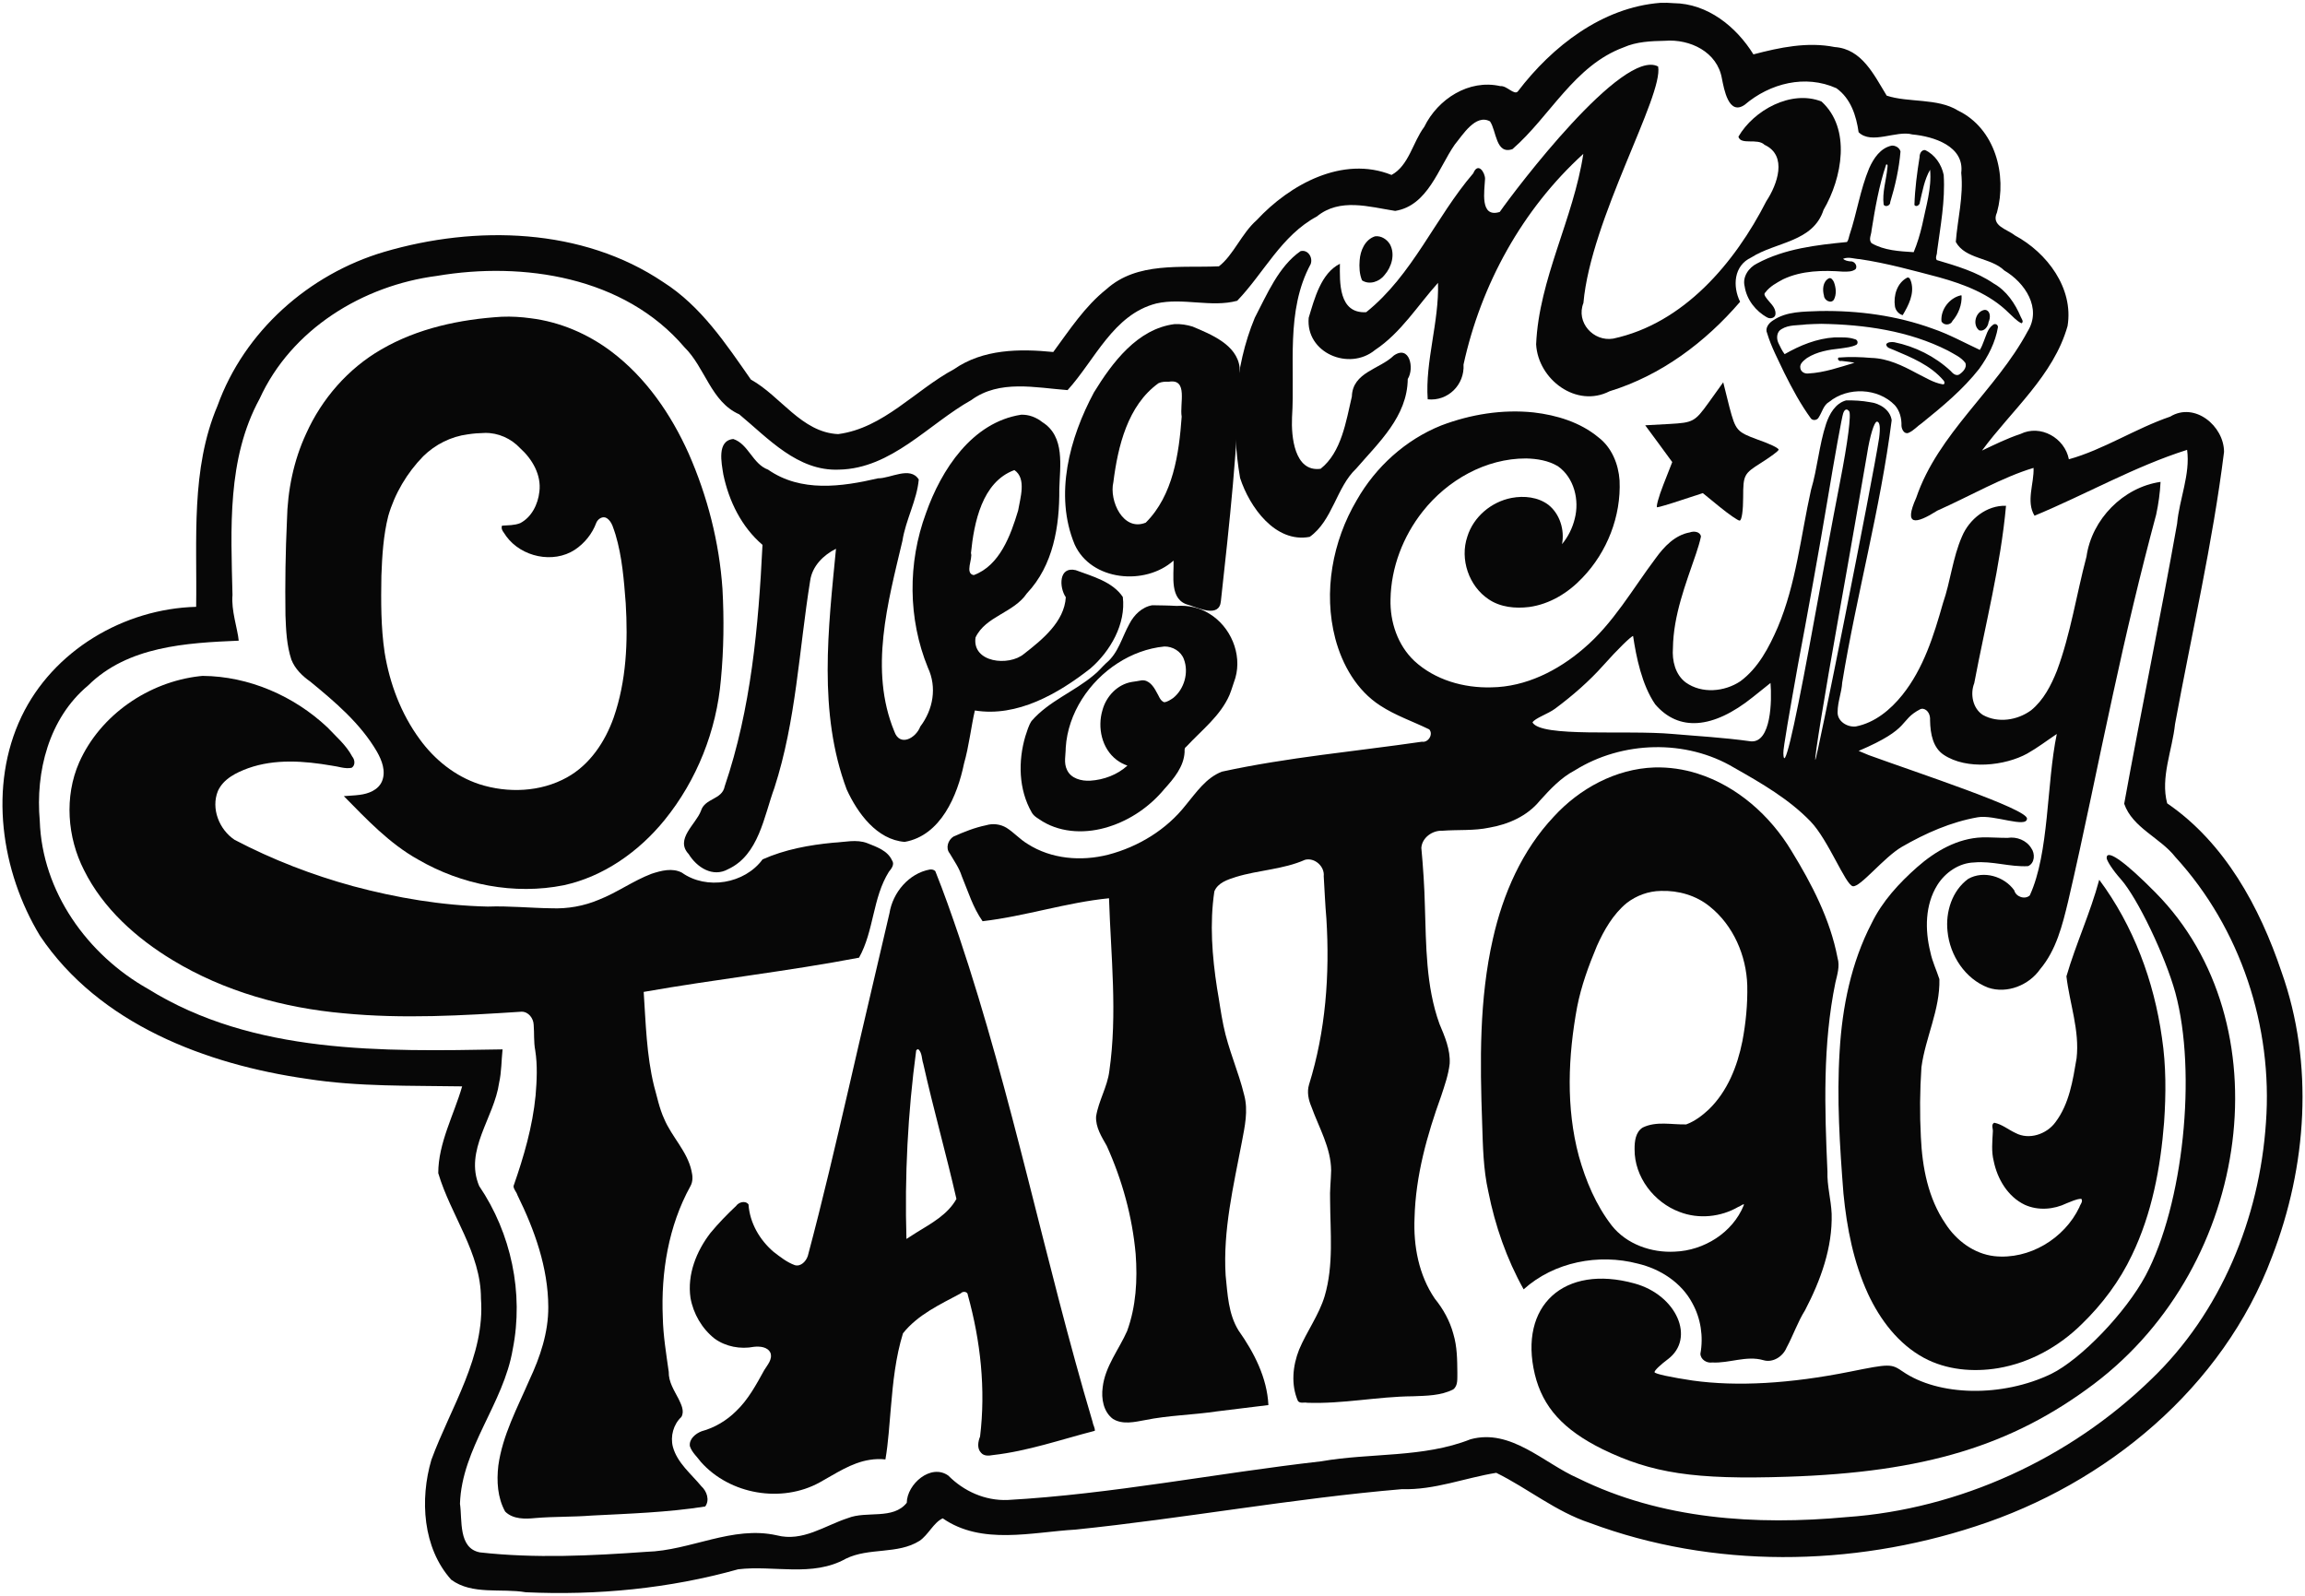 <?xml version="1.0" encoding="UTF-8" standalone="no"?>
<!-- Generator: Gravit.io -->

<svg
   xmlns:dc="http://purl.org/dc/elements/1.1/"
   xmlns:cc="http://creativecommons.org/ns#"
   xmlns:rdf="http://www.w3.org/1999/02/22-rdf-syntax-ns#"
   xmlns:svg="http://www.w3.org/2000/svg"
   xmlns="http://www.w3.org/2000/svg"
   xmlns:sodipodi="http://sodipodi.sourceforge.net/DTD/sodipodi-0.dtd"
   xmlns:inkscape="http://www.inkscape.org/namespaces/inkscape"
   style="isolation:isolate"
   viewBox="0 0 520 360"
   width="520pt"
   height="360pt"
   version="1.1"
   id="svg46"
   sodipodi:docname="oc-tattoo-logo.svg"
   inkscape:version="0.92.3 (2405546, 2018-03-11)">
  <defs
     id="defs50" />
  <sodipodi:namedview
     pagecolor="#ffffff"
     bordercolor="#666666"
     borderopacity="1"
     objecttolerance="10"
     gridtolerance="10"
     guidetolerance="10"
     inkscape:pageopacity="0"
     inkscape:pageshadow="2"
     inkscape:window-width="1366"
     inkscape:window-height="714"
     id="namedview48"
     showgrid="false"
     inkscape:zoom="0.50656466"
     inkscape:cx="113.57769"
     inkscape:cy="237.73865"
     inkscape:window-x="0"
     inkscape:window-y="24"
     inkscape:window-maximized="1"
     inkscape:current-layer="g44" />
  <g
     style="isolation:isolate"
     id="g44">
    <path
       d="m 416.469,90.327 c -2.424,0.657 -3.757,3.065 -4.506,5.282 -1.594,4.851 -1.946,10.014 -3.401,14.893 -2.314,10.389 -3.343,21.17 -7.521,31.049 -1.976,4.522 -4.357,9.127 -8.414,12.132 -3.592,2.404 -8.72,2.857 -12.332,0.272 -2.375,-1.783 -3.106,-4.936 -2.886,-7.766 0.106,-7.409 2.861,-14.382 5.222,-21.305 0.42,-1.268 0.829,-2.55 1.102,-3.853 -0.191,-1.135 -1.634,-1.259 -2.519,-0.925 -3.327,0.587 -5.797,3.195 -7.689,5.818 -5.223,6.935 -9.558,14.702 -16.267,20.379 -5.766,4.975 -13.036,8.649 -20.759,8.758 -6.246,0.186 -12.758,-1.651 -17.42,-5.955 -3.767,-3.547 -5.522,-8.814 -5.382,-13.908 0.121,-7.15 2.817,-14.193 7.245,-19.792 5.58,-7.091 14.23,-12.007 23.347,-11.984 2.482,0.06 5.025,0.469 7.179,1.76 3.67,2.594 4.891,7.655 3.781,11.872 -0.512,2.081 -1.488,4.05 -2.86,5.698 0.606,-3.196 -0.473,-6.791 -3.061,-8.856 -2.339,-1.776 -5.515,-2.102 -8.335,-1.566 -4.554,0.873 -8.589,4.258 -9.968,8.728 -1.728,5.081 0.337,11.167 4.807,14.137 2.645,1.802 6.027,2.124 9.135,1.74 4.637,-0.627 8.812,-3.199 11.988,-6.559 5.6,-5.8 8.792,-13.928 8.414,-22.002 -0.25,-3.684 -1.769,-7.44 -4.775,-9.718 -4.101,-3.4 -9.391,-5.006 -14.609,-5.616 -7.051,-0.738 -14.24,0.43 -20.842,2.938 -8.044,3.221 -14.794,9.341 -19.063,16.852 -5.478,9.268 -7.587,20.711 -4.847,31.211 1.575,5.954 4.862,11.72 10.126,15.12 3.45,2.261 7.389,3.585 11.077,5.388 0.976,1.102 -0.241,3.039 -1.646,2.776 -15.055,2.193 -30.258,3.511 -45.142,6.757 -3.577,1.384 -5.784,4.698 -8.138,7.532 -4.356,5.563 -10.693,9.411 -17.484,11.193 -6.085,1.55 -12.868,1.014 -18.223,-2.436 -1.726,-1.027 -3.065,-2.579 -4.759,-3.64 -1.37,-0.816 -3.057,-1.025 -4.585,-0.56 -2.556,0.52 -5.001,1.503 -7.371,2.56 -1.217,0.769 -1.816,2.587 -0.839,3.78 0.982,1.671 2.128,3.271 2.721,5.137 1.429,3.443 2.522,7.096 4.697,10.172 9.615,-1.12 18.888,-4.223 28.523,-5.179 0.415,12.989 1.938,26.068 0.067,39.013 -0.442,3.535 -2.427,6.693 -2.983,10.208 -0.133,2.449 1.252,4.59 2.402,6.63 3.487,7.706 5.771,15.973 6.526,24.397 0.432,5.84 0.094,11.848 -1.929,17.384 -1.86,4.211 -4.972,7.987 -5.511,12.689 -0.35,2.538 0.15,5.533 2.326,7.144 2.199,1.34 4.878,0.689 7.241,0.255 5.308,-1.083 10.771,-1.149 16.128,-1.954 3.897,-0.478 7.794,-0.955 11.691,-1.434 -0.302,-6.178 -3.229,-11.866 -6.739,-16.825 -2.307,-3.727 -2.476,-8.217 -2.912,-12.453 -0.615,-10.165 1.77,-20.146 3.661,-30.057 0.656,-3.477 1.478,-7.107 0.524,-10.613 -1.279,-5.306 -3.597,-10.315 -4.679,-15.67 -0.583,-2.782 -0.936,-5.601 -1.435,-8.398 -1.116,-7.212 -1.693,-14.609 -0.617,-21.856 0.792,-1.987 3.033,-2.672 4.89,-3.272 5.12,-1.569 10.633,-1.677 15.571,-3.866 2.165,-0.555 4.454,1.492 4.216,3.699 0.2,3.193 0.319,6.393 0.601,9.581 0.78,12.582 -0.153,25.386 -3.923,37.455 -0.495,1.665 -0.12,3.421 0.545,4.98 1.688,4.7 4.4,9.223 4.45,14.354 -0.046,2.263 -0.332,4.517 -0.236,6.784 0.042,7.193 0.834,14.572 -1.225,21.574 -1.294,4.299 -4.045,7.958 -5.767,12.078 -1.446,3.642 -1.865,7.886 -0.281,11.553 0.477,0.684 1.408,0.27 2.09,0.432 7.994,0.298 15.889,-1.399 23.871,-1.463 3.056,-0.119 6.279,-0.124 9.066,-1.534 1.165,-0.861 0.909,-2.493 0.955,-3.757 -0.028,-2.938 -0.043,-5.923 -0.9,-8.759 -0.783,-2.934 -2.285,-5.634 -4.191,-7.984 -3.62,-5.316 -4.851,-11.898 -4.566,-18.238 0.244,-9.445 2.809,-18.632 6.006,-27.466 0.786,-2.385 1.637,-4.788 1.919,-7.294 0.179,-3.161 -1.1,-6.132 -2.305,-8.977 -3.077,-8.526 -2.996,-17.728 -3.29,-26.684 -0.102,-4.352 -0.399,-8.702 -0.798,-13.034 0.17,-2.313 2.512,-3.964 4.739,-3.854 3.538,-0.269 7.14,0.04 10.626,-0.704 4.29,-0.737 8.55,-2.624 11.349,-6.057 2.334,-2.582 4.758,-5.205 7.883,-6.844 10.699,-6.695 25.142,-7.1 36.011,-0.589 6.111,3.456 12.322,7.049 17.189,12.086 4.046,4.188 7.884,14.341 9.552,14.625 1.668,0.285 6.983,-6.528 11.086,-8.899 5.301,-3.062 11.085,-5.615 17.117,-6.662 3.641,-0.632 11.042,2.528 11.083,0.305 0.04,-2.223 -24.946,-10.401 -35.715,-14.326 -0.754,-0.316 -1.507,-0.632 -2.261,-0.948 12.128,-5.176 8.904,-6.806 13.951,-9.434 0.188,-0.067 0.389,-0.09 0.587,-0.061 1.14,0.218 1.65,1.477 1.569,2.53 0.05,3.294 0.728,6.261 3.05,7.825 5.219,3.515 13.919,2.482 18.876,-0.258 2.323,-1.306 4.448,-2.937 6.665,-4.416 -2.344,11.272 -1.678,26.816 -6.094,36.416 -1.121,1.021 -3.148,0.301 -3.501,-1.139 -2.241,-3.162 -6.93,-4.555 -10.387,-2.595 -3.646,2.657 -5.154,7.485 -4.666,11.853 0.529,5.433 3.978,10.727 9.179,12.695 4.265,1.43 9.188,-0.553 11.71,-4.169 3.627,-4.294 5.014,-9.886 6.299,-15.227 3.63,-15.52 6.701,-31.162 10.118,-46.729 2.94,-13.606 6.145,-27.161 9.761,-40.598 0.523,-2.43 0.867,-4.898 0.989,-7.381 -8.428,1.213 -15.517,8.438 -16.705,16.847 -2.271,8.563 -3.574,17.417 -6.662,25.731 -1.319,3.315 -3.024,6.656 -5.836,8.949 -3.086,2.261 -7.486,2.952 -10.896,1.044 -2.295,-1.492 -2.885,-4.739 -1.932,-7.154 2.518,-13.316 5.942,-26.497 7.168,-40.025 -4.361,-0.147 -8.288,3.015 -9.927,6.918 -2.117,4.808 -2.58,10.122 -4.3,15.056 -2.06,7.265 -4.372,14.725 -9.164,20.708 -2.672,3.329 -6.202,6.26 -10.485,7.102 -1.95,0.222 -4.231,-1.177 -4.112,-3.303 0.008,-2.249 0.904,-4.377 1.034,-6.613 3.243,-19.814 8.632,-39.24 11.159,-59.175 -0.334,-2.355 -2.709,-3.817 -4.905,-4.068 -1.772,-0.333 -3.582,-0.426 -5.382,-0.398 z m 0.099,2.056 c 0.177,0.006 0.365,0.118 0.553,0.343 0.6,0.5 -0.3,7.2 -2,15.9 -1.6,8.2 -4.699,24.9 -6.899,37 -3.8,20.5 -5.801,28.6 -5.901,24.3 -0.1,-0.9 1.501,-9.901 3.301,-20.001 1.9,-10 4.899,-26.599 6.599,-36.799 1.7,-10.2 3.3,-19.1 3.6,-19.9 0.188,-0.563 0.453,-0.852 0.747,-0.843 z m 6.853,2.743 c 0.7,0 0.8,1.4 0.5,3.7 -1.5,9.8 -14.2,73.4 -14.4,72.6 -0.2,-0.5 2.101,-14.6 5.101,-31.4 3,-16.7 5.899,-33.701 6.599,-37.701 0.6,-3.9 1.6,-7.199 2.2,-7.199 z m -55,48.351 c 0.701,4.71 1.969,11.009 4.979,15.406 5.295,6.177 13.022,5.612 22.021,-1.607 l 4,-3.199 c 0.328,3.951 0.17,13.519 -4.421,13.167 -6.482,-0.901 -11.821,-1.15 -17.736,-1.673 -10.509,-0.927 -29.558,0.843 -31.543,-2.594 0.562,-0.973 3.503,-1.914 5.099,-3.101 3.922,-2.915 7.702,-6.2 10.902,-9.8 3.2,-3.6 6.299,-6.599 6.699,-6.599 z"
       id="path2"
       inkscape:connector-curvature="0"
       style="opacity:1;fill:#070707;fill-opacity:1;fill-rule:evenodd"
       inkscape:export-xdpi="95.32695"
       inkscape:export-ydpi="95.32695" />
    <path
       d="m 209.768,196.156 c -4.733,0.866 -8.365,5.186 -9.107,9.862 -3.039,13.122 -6.164,26.224 -9.166,39.354 -2.949,12.685 -5.89,25.379 -9.254,37.96 -0.386,1.189 -1.558,2.462 -2.922,2.081 -1.784,-0.64 -3.289,-1.848 -4.779,-2.985 -3.146,-2.68 -5.403,-6.547 -5.676,-10.717 -0.712,-0.949 -2.195,-0.524 -2.798,0.332 -2.04,1.928 -4.006,3.939 -5.791,6.103 -3.183,4.125 -5.268,9.385 -4.502,14.647 0.635,3.573 2.586,6.937 5.431,9.184 2.532,1.838 5.836,2.443 8.887,1.855 1.32,-0.133 3.066,-0.015 3.716,1.346 0.525,1.466 -0.685,2.747 -1.389,3.905 -1.816,3.278 -3.612,6.655 -6.355,9.263 -2.154,2.137 -4.842,3.738 -7.774,4.534 -1.355,0.516 -2.881,1.747 -2.655,3.37 0.463,1.405 1.641,2.403 2.497,3.565 6.52,7.341 18.187,9.333 26.768,4.619 3.631,-1.988 7.16,-4.468 11.34,-5.107 1.159,-0.184 2.343,-0.223 3.51,-0.087 0.67,-3.898 0.877,-7.895 1.244,-11.844 0.473,-5.593 1.055,-11.233 2.719,-16.611 3.364,-4.223 8.382,-6.515 13.031,-9.008 0.451,-0.549 1.59,-0.444 1.602,0.388 2.868,10.335 4.059,21.234 2.756,31.911 -0.46,1.138 -0.719,2.67 0.207,3.638 0.672,0.813 1.783,0.705 2.704,0.537 7.852,-0.882 15.356,-3.511 22.981,-5.472 0.057,-0.696 -0.426,-1.335 -0.511,-2.032 -10.8,-36.272 -18.055,-73.534 -30.108,-109.443 -1.686,-4.963 -3.419,-9.913 -5.369,-14.779 -0.306,-0.342 -0.803,-0.415 -1.237,-0.369 z m -2.558,40.578 c 0.849,0.841 0.707,2.175 1.076,3.239 2.289,10.216 5.148,20.293 7.482,30.498 -1.963,3.53 -5.642,5.504 -8.959,7.547 -0.781,0.476 -1.551,0.981 -2.32,1.482 -0.424,-14.2 0.31,-28.447 2.199,-42.519 0.112,-0.155 0.33,-0.358 0.522,-0.247 z"
       id="path4"
       inkscape:connector-curvature="0"
       style="opacity:1;fill:#070707;fill-opacity:1;fill-rule:evenodd"
       inkscape:export-xdpi="95.32695"
       inkscape:export-ydpi="95.32695" />
    <path
       d="m 230.346,93.561 c -11.062,1.716 -18,12.411 -21.457,22.223 -4.132,11.199 -4.063,23.826 0.448,34.849 2.079,4.451 1.179,9.439 -1.731,13.285 -0.96,2.578 -4.631,4.673 -5.864,1.051 -5.697,-13.827 -1.445,-29.074 1.846,-42.98 0.726,-4.698 3.278,-9.171 3.681,-13.819 -1.928,-3.084 -6.407,-0.217 -9.178,-0.265 -8.244,1.922 -17.41,3.196 -24.81,-1.953 -3.52,-1.29 -4.415,-5.78 -7.85,-6.915 -3.765,0.35 -2.652,5.445 -2.247,8.014 1.261,6.015 4.101,11.82 8.833,15.866 -0.896,18.348 -2.593,37.025 -8.524,54.465 -0.589,3.093 -4.459,2.615 -5.367,5.555 -1.137,3.022 -5.912,6.382 -2.763,9.738 1.842,2.996 5.434,5.34 8.895,3.408 6.943,-3.21 8.086,-11.935 10.45,-18.361 4.904,-15.148 5.552,-31.14 8.066,-46.736 0.463,-3.269 2.98,-5.773 5.825,-7.188 -1.729,17.927 -4.087,36.948 2.417,54.304 2.428,5.317 6.797,11.338 13.081,11.824 8.157,-1.436 11.901,-10.459 13.385,-17.681 1.112,-3.856 1.61,-8.365 2.444,-11.965 9.55,1.555 18.796,-3.782 26.049,-9.461 4.52,-3.897 8.066,-10.071 7.329,-16.146 -2.293,-3.449 -6.912,-4.672 -10.626,-6.049 -3.872,-0.914 -3.756,3.902 -2.235,6.105 -0.326,5.529 -5.302,9.566 -9.393,12.754 -3.457,2.932 -11.797,1.998 -10.971,-3.672 2.273,-4.82 8.619,-5.54 11.584,-9.952 5.972,-6.308 7.378,-15.158 7.314,-23.509 0.124,-5.164 1.378,-11.847 -3.824,-15.116 -1.355,-1.084 -3.058,-1.747 -4.807,-1.673 z m -1.505,12.486 c 2.794,1.892 1.307,6.339 0.84,9.151 -1.675,5.575 -4.151,12.396 -10.007,14.542 -2.094,-0.357 -0.167,-3.757 -0.629,-4.959 0.689,-6.84 2.48,-16.066 9.796,-18.734 z"
       id="path6"
       inkscape:connector-curvature="0"
       style="opacity:1;fill:#070707;fill-opacity:1;fill-rule:evenodd"
       inkscape:export-xdpi="95.32695"
       inkscape:export-ydpi="95.32695" />
    <path
       d="m 264.982,73.115 c -8.393,1.066 -14.058,8.676 -18.192,15.408 -5.49,10.235 -9.004,23.099 -4.362,34.287 3.725,8.284 15.954,9.368 22.323,3.65 0.123,3.376 -1.039,8.965 3.464,10.028 2.166,0.678 6.864,2.955 7.213,-0.87 1.924,-17.516 3.899,-35.109 4.226,-52.731 -0.604,-5.131 -6.447,-7.453 -10.61,-9.213 -1.312,-0.401 -2.688,-0.619 -4.062,-0.559 z m -1.286,12.999 c 4.406,-0.73 2.387,4.994 2.888,7.886 -0.593,8.333 -1.942,17.777 -8.103,23.901 -5.11,2.094 -8.299,-4.966 -7.307,-9.141 1.017,-8.065 3.226,-17.321 10.181,-22.314 0.728,-0.341 1.552,-0.364 2.341,-0.332 z"
       id="path8"
       inkscape:connector-curvature="0"
       style="opacity:1;fill:#070707;fill-opacity:1;fill-rule:evenodd"
       inkscape:export-xdpi="95.32695"
       inkscape:export-ydpi="95.32695" />
    <path
       d="m 410.551,70.166 c -3.604,0.161 -7.515,0.008 -10.615,2.157 -0.919,0.574 -1.799,1.731 -1.275,2.849 0.931,3.116 2.488,5.985 3.863,8.925 1.787,3.577 3.684,7.125 6.049,10.354 0.548,0.541 1.485,0.306 1.775,-0.383 0.747,-1.152 1.031,-2.693 2.318,-3.416 4.186,-3.416 10.979,-3.154 14.775,0.734 1.149,1.266 1.571,3.01 1.526,4.684 0.046,0.785 0.623,1.953 1.584,1.58 1.182,-0.499 2.011,-1.54 3.067,-2.239 4.61,-3.72 9.216,-7.54 12.886,-12.216 2.022,-2.808 3.66,-5.986 4.229,-9.416 -0.015,-0.608 -0.729,-0.891 -1.152,-0.47 -1.201,0.85 -1.514,2.417 -2.055,3.701 -0.241,0.665 -0.511,1.323 -0.881,1.928 -3.526,-1.641 -6.943,-3.536 -10.634,-4.797 -8.13,-2.958 -16.823,-4.117 -25.46,-3.975 z m 0.293,2.889 c 9.784,0.153 19.788,1.569 28.596,6.037 1.391,0.808 3.006,1.484 3.964,2.822 0.353,1.086 -0.628,2.061 -1.46,2.598 -0.768,0.342 -1.435,-0.308 -1.897,-0.839 -3.517,-3.272 -8.017,-5.522 -12.732,-6.478 -0.595,-0.064 -1.418,-0.068 -1.785,0.446 -0.01,0.874 1.083,1.005 1.691,1.307 4.027,1.699 8.284,3.448 11.197,6.845 0.28,0.249 0.428,0.975 -0.14,0.912 -2.136,-0.353 -3.985,-1.584 -5.904,-2.515 -3.169,-1.711 -6.521,-3.347 -10.197,-3.446 -2.462,-0.212 -4.97,-0.285 -7.419,-0.082 -0.368,0.391 0.206,0.937 0.637,0.752 0.99,0.151 1.996,0.19 2.973,0.422 -3.403,1.014 -6.812,2.226 -10.386,2.415 -0.8,0.113 -1.679,-0.318 -1.827,-1.165 -0.234,-1.055 0.767,-1.744 1.485,-2.316 2.263,-1.452 4.981,-1.892 7.61,-2.166 1.201,-0.192 2.489,-0.283 3.575,-0.844 0.471,-0.426 0.197,-1.162 -0.401,-1.246 -1.446,-0.51 -3.02,-0.382 -4.529,-0.401 -4.02,0.234 -7.828,1.802 -11.287,3.782 -0.599,-0.758 -0.98,-1.666 -1.411,-2.523 -0.487,-1.045 -0.404,-2.537 0.724,-3.134 1.66,-1.029 3.704,-0.798 5.563,-1.057 1.118,-0.078 2.24,-0.09 3.36,-0.126 z"
       id="path10"
       inkscape:connector-curvature="0"
       style="opacity:1;fill:#070707;fill-opacity:1;fill-rule:evenodd"
       inkscape:export-xdpi="95.32695"
       inkscape:export-ydpi="95.32695" />
    <path
       d="m 113.217,71.453 c -9.426,0.578 -18.955,2.586 -27.194,7.375 -7.484,4.31 -13.417,11.119 -16.948,18.979 -2.842,6.106 -4.202,12.833 -4.338,19.561 -0.331,7.144 -0.443,14.301 -0.337,21.452 0.124,3.359 0.272,6.78 1.333,9.991 0.817,2.091 2.465,3.687 4.266,4.953 5.624,4.621 11.338,9.449 15.045,15.82 1.118,1.968 2.057,4.408 1.145,6.638 -0.831,2.009 -3.082,2.855 -5.09,3.093 -1.17,0.161 -2.354,0.173 -3.528,0.289 5.156,5.229 10.269,10.693 16.751,14.303 9.827,5.708 21.708,8.039 32.907,5.788 9.006,-1.976 16.92,-7.596 22.686,-14.689 7.291,-8.971 11.738,-20.19 12.718,-31.699 0.648,-6.79 0.729,-13.633 0.355,-20.442 -0.721,-10.539 -3.389,-20.914 -7.634,-30.569 -3.966,-8.838 -9.647,-17.132 -17.453,-23.007 -5.299,-3.988 -11.581,-6.677 -18.162,-7.492 -2.159,-0.3 -4.343,-0.431 -6.522,-0.344 z m -3.816,26.215 c 2.999,-0.066 5.93,1.27 7.959,3.457 2.719,2.441 4.81,6.033 4.322,9.799 -0.309,2.817 -1.729,5.736 -4.321,7.091 -1.302,0.518 -2.73,0.471 -4.106,0.567 -0.372,0.915 0.559,1.676 0.964,2.41 3.419,4.661 10.571,6.223 15.463,3.032 2.189,-1.457 3.917,-3.597 4.831,-6.063 0.355,-0.904 1.474,-1.65 2.396,-1.057 1.21,0.816 1.486,2.397 1.949,3.684 1.5,5.02 1.899,10.283 2.302,15.483 0.528,8.651 0.155,17.537 -2.71,25.788 -1.929,5.46 -5.371,10.661 -10.535,13.514 -5.975,3.326 -13.354,3.602 -19.795,1.533 -5.44,-1.794 -10.09,-5.532 -13.43,-10.141 -4.213,-5.727 -6.786,-12.568 -7.918,-19.56 -0.855,-5.72 -0.825,-11.525 -0.731,-17.293 0.169,-4.525 0.438,-9.094 1.547,-13.498 1.46,-5.062 4.226,-9.733 7.903,-13.495 2.713,-2.661 6.274,-4.45 10.054,-4.935 1.276,-0.2 2.565,-0.291 3.856,-0.316 z"
       id="path12"
       inkscape:connector-curvature="0"
       style="opacity:1;fill:#070707;fill-opacity:1;fill-rule:evenodd"
       inkscape:export-xdpi="95.32695"
       inkscape:export-ydpi="95.32695" />
    <path
       d="m 486.351,201.443 c 28.8,29.2 21.9,83.7 -14,110.8 -18.5,13.9 -38.2,19.9 -69.1,20.9 -21,0.7 -30.6,-0.8 -41.7,-6.2 -8.9,-4.4 -13.5,-9.5 -15.3,-16.9 -3.7,-15.5 6.6,-24.9 22.5,-20.5 9.5,2.6 13.8,12.4 7.5,17.1 -1.6,1.2 -3,2.5 -3,2.9 0,0.4 3.9,1.2 8.6,1.9 10,1.4 22,0.7 35.5,-2 8.9,-1.8 9.3,-1.8 11.8,-0.1 8.2,5.7 22.6,5.9 33.6,0.6 6.7,-3.3 16.8,-13.8 21.3,-22.2 8.5,-16 11.6,-45.7 6.7,-63.8 -2.3,-8.3 -8.5,-21.3 -12.3,-25.6 -1.8,-2 -3.2,-4.2 -3.2,-4.8 0,-2.1 4.2,0.9 11.1,7.9 z"
       id="path14"
       inkscape:connector-curvature="0"
       style="opacity:1;fill:#070707;fill-opacity:1"
       inkscape:export-xdpi="95.32695"
       inkscape:export-ydpi="95.32695" />
    <path
       d="m 447.169,188.911 c -5.544,0.188 -10.588,3.116 -14.657,6.701 -4.084,3.605 -7.868,7.706 -10.272,12.648 -4.623,8.9 -6.643,18.919 -7.224,28.872 -0.678,10.714 0.028,21.453 0.861,32.137 0.758,7.741 2.274,15.516 5.54,22.617 2.72,5.852 6.853,11.321 12.612,14.438 5.076,2.739 11.126,3.26 16.755,2.323 7.14,-1.205 13.734,-4.872 18.857,-9.936 4.629,-4.49 8.558,-9.729 11.321,-15.573 4.501,-9.34 6.443,-19.689 7.249,-29.965 0.437,-6.338 0.467,-12.735 -0.48,-19.031 -1.79,-12.783 -6.415,-25.281 -14.152,-35.673 -1.985,7.421 -5.255,14.42 -7.401,21.786 0.726,6.164 3.005,12.205 2.291,18.481 -0.841,4.98 -1.635,10.254 -4.75,14.401 -1.973,2.732 -5.971,4.103 -9.038,2.453 -1.603,-0.738 -3.043,-1.974 -4.792,-2.305 -0.798,0.412 -0.206,1.391 -0.315,2.059 -0.108,2.195 -0.354,4.426 0.198,6.586 0.825,4.053 3.193,8.059 7.036,9.875 2.98,1.343 6.51,1.066 9.411,-0.35 1.089,-0.398 2.129,-0.971 3.312,-1.014 0.467,0.627 -0.276,1.286 -0.432,1.897 -3.38,7.086 -11.316,11.89 -19.194,11.042 -4.579,-0.525 -8.581,-3.524 -11.031,-7.343 -3.902,-5.711 -5.222,-12.7 -5.532,-19.499 -0.279,-5.251 -0.226,-10.524 0.125,-15.769 0.894,-6.699 4.225,-13.001 4.053,-19.878 -0.654,-2.042 -1.613,-3.988 -2.036,-6.105 -1.242,-4.983 -1.221,-10.646 1.57,-15.125 1.774,-2.834 4.901,-5.004 8.312,-5.095 4.085,-0.385 8.084,1.065 12.164,0.828 1.535,-0.665 1.613,-2.823 0.721,-4.041 -1.077,-1.798 -3.313,-2.659 -5.343,-2.332 -1.914,0.005 -3.825,-0.151 -5.739,-0.11 z"
       id="path16"
       inkscape:connector-curvature="0"
       style="opacity:1;fill:#070707;fill-opacity:1"
       inkscape:export-xdpi="95.32695"
       inkscape:export-ydpi="95.32695" />
    <path
       d="m 373.206,173.133 c -8.688,0.299 -16.869,4.75 -22.664,11.086 -7.164,7.589 -11.479,17.458 -13.744,27.555 -3.104,13.621 -2.924,27.704 -2.429,41.584 0.168,5.183 0.247,10.411 1.397,15.491 1.53,7.682 4.137,15.171 7.963,22.018 6.865,-6.187 16.914,-8.118 25.75,-5.803 5.052,1.186 9.841,4.263 12.308,8.923 1.909,3.434 2.524,7.541 1.821,11.398 0.023,1.323 1.441,2.184 2.667,1.983 3.86,0.212 7.702,-1.621 11.529,-0.524 2.155,0.657 4.436,-0.837 5.244,-2.827 1.5,-2.77 2.511,-5.802 4.185,-8.467 3.492,-6.701 6.2,-14.097 5.982,-21.755 -0.143,-3.184 -1.053,-6.299 -0.948,-9.501 -0.636,-14.216 -1.089,-28.638 1.8,-42.649 0.424,-1.806 1.032,-3.691 0.482,-5.543 -1.658,-8.705 -5.809,-16.669 -10.402,-24.159 -4.806,-7.964 -12.228,-14.588 -21.184,-17.428 -3.146,-0.995 -6.456,-1.477 -9.757,-1.382 z m 1.48,27.855 c 3.947,-0.14 7.979,1.016 11.049,3.534 5.296,4.24 8.247,11.058 8.443,17.798 0.091,4.207 -0.319,8.431 -1.099,12.557 -1.132,5.658 -3.364,11.322 -7.582,15.406 -1.485,1.393 -3.173,2.67 -5.089,3.375 -3.258,0.088 -6.73,-0.791 -9.799,0.699 -1.653,1.003 -1.864,3.149 -1.852,4.899 -0.058,6.252 4.385,12.016 10.154,14.153 4.289,1.663 9.288,1.163 13.247,-1.146 0.368,-0.071 1.536,-1.027 1.214,-0.333 -2.503,6.171 -8.979,10.182 -15.528,10.431 -5.293,0.298 -10.9,-1.664 -14.24,-5.889 -3.56,-4.612 -5.865,-10.079 -7.424,-15.66 -2.939,-10.954 -2.43,-22.59 -0.384,-33.654 0.924,-4.733 2.592,-9.289 4.452,-13.733 1.612,-3.598 3.648,-7.165 6.719,-9.698 2.195,-1.705 4.934,-2.707 7.719,-2.739 z"
       id="path18"
       inkscape:connector-curvature="0"
       style="opacity:1;fill:#070707;fill-opacity:1;fill-rule:evenodd"
       inkscape:export-xdpi="95.32695"
       inkscape:export-ydpi="95.32695" />
    <path
       d="m 45.069,152.537 c -11.557,1.299 -22.458,8.753 -27.217,19.481 -3.369,7.698 -2.681,16.883 1.103,24.281 4.315,8.681 11.818,15.365 20.01,20.317 11.641,7.052 25.056,10.773 38.546,11.976 13.357,1.298 26.796,0.51 40.154,-0.36 1.552,-0.013 2.676,1.482 2.729,2.942 0.158,1.932 -0.014,3.89 0.357,5.807 0.528,3.348 0.356,6.765 0.08,10.13 -0.675,7.015 -2.658,13.82 -4.979,20.446 0,0.762 0.667,1.32 0.869,2.033 3.873,7.861 6.944,16.387 6.969,25.251 0.036,5.75 -1.832,11.31 -4.253,16.458 -2.714,6.284 -6.076,12.478 -7.016,19.336 -0.402,3.5 -0.2,7.22 1.537,10.361 1.793,1.782 4.538,1.698 6.873,1.461 4.195,-0.351 8.413,-0.22 12.61,-0.554 8.564,-0.44 17.163,-0.709 25.647,-2.047 1.073,-1.446 0.358,-3.458 -0.869,-4.571 -2.311,-2.805 -5.413,-5.232 -6.418,-8.876 -0.617,-2.383 0.112,-5.068 1.913,-6.756 0.767,-1.321 -0.056,-2.858 -0.635,-4.084 -0.998,-1.909 -2.274,-3.846 -2.213,-6.088 -0.57,-4.084 -1.254,-8.164 -1.342,-12.296 -0.429,-10.151 1.271,-20.591 6.215,-29.56 0.611,-1.068 0.551,-2.286 0.268,-3.454 -0.943,-4.425 -4.428,-7.65 -6.155,-11.729 -1.108,-2.39 -1.604,-4.99 -2.317,-7.508 -1.683,-6.926 -1.851,-14.087 -2.32,-21.166 16.151,-2.852 32.477,-4.641 48.582,-7.723 3.385,-6.049 3.039,-13.477 6.741,-19.393 0.569,-0.676 1.338,-1.68 0.699,-2.559 -0.999,-2.218 -3.491,-3.041 -5.58,-3.88 -2.437,-0.938 -5.103,-0.223 -7.637,-0.109 -5.468,0.518 -10.94,1.521 -15.984,3.765 -4.047,5.506 -12.628,6.972 -18.213,2.988 -2.151,-1.123 -4.676,-0.447 -6.844,0.264 -4.117,1.568 -7.744,4.222 -11.854,5.84 -3.385,1.439 -7.083,2.095 -10.76,1.941 -4.776,-0.064 -9.542,-0.563 -14.321,-0.386 -10.277,-0.226 -20.49,-1.944 -30.403,-4.603 -9.242,-2.53 -18.231,-6.004 -26.717,-10.456 -3.46,-2.292 -5.365,-7.048 -3.771,-11 1.233,-2.757 4.141,-4.167 6.825,-5.152 6.059,-2.164 12.663,-1.652 18.891,-0.581 1.48,0.173 2.965,0.786 4.454,0.487 0.883,-0.549 0.746,-1.819 0.147,-2.527 -1.363,-2.587 -3.623,-4.486 -5.597,-6.588 -7.559,-7.114 -17.735,-11.539 -28.158,-11.623 -0.215,0.021 -0.431,0.043 -0.646,0.064 z"
       id="path20"
       inkscape:connector-curvature="0"
       style="opacity:1;fill:#070707;fill-opacity:1"
       inkscape:export-xdpi="95.32695"
       inkscape:export-ydpi="95.32695" />
    <path
       d="m 259.95,136.539 c -2.332,0.396 -4.131,2.19 -5.177,4.226 -1.65,2.977 -2.485,6.584 -5.225,8.823 -0.945,0.88 -1.757,1.917 -2.797,2.72 -4.452,3.759 -10.187,5.878 -14.042,10.353 -0.672,1.029 -0.996,2.268 -1.392,3.429 -1.658,5.617 -1.533,12.025 1.437,17.191 0.52,0.953 1.584,1.43 2.446,2.03 4.454,2.686 10.064,2.759 14.923,1.201 4.907,-1.538 9.289,-4.573 12.566,-8.525 2.126,-2.355 4.398,-5.038 4.554,-8.363 -0.014,-0.465 -0.049,-0.917 0.404,-1.196 3.423,-3.697 7.651,-6.897 9.716,-11.628 0.524,-1.274 0.878,-2.604 1.343,-3.9 1.527,-5.412 -1.097,-11.525 -5.847,-14.432 -2.191,-1.397 -4.838,-1.965 -7.416,-1.774 -1.828,-0.116 -3.662,-0.121 -5.493,-0.155 z m 2.705,9.307 c 1.883,-0.041 3.776,1.085 4.424,2.861 1.149,2.994 0.099,6.744 -2.418,8.76 -0.615,0.406 -1.288,0.88 -2.025,0.953 -0.957,-0.352 -1.215,-1.521 -1.735,-2.299 -0.651,-1.267 -1.699,-2.762 -3.311,-2.645 -0.75,0.11 -1.482,0.288 -2.24,0.365 -3.251,0.531 -5.809,3.252 -6.638,6.368 -1.174,3.912 -0.156,8.677 3.199,11.214 0.734,0.559 1.561,0.993 2.433,1.29 -2.244,2.057 -5.335,3.216 -8.388,3.406 -1.976,0.113 -4.351,-0.476 -5.24,-2.437 -0.787,-1.581 -0.284,-3.349 -0.29,-5.02 0.495,-7.762 5.263,-14.894 11.729,-19.06 3.151,-2.035 6.758,-3.389 10.5,-3.756 z"
       id="path22"
       inkscape:connector-curvature="0"
       style="opacity:1;fill:#070707;fill-opacity:1;fill-rule:evenodd"
       inkscape:export-xdpi="95.32695"
       inkscape:export-ydpi="95.32695" />
    <path
       d="m 396.451,99.143 c 2.6,0.9 4.8,1.9 4.8,2.3 0,0.3 -1.8,1.6 -4,3 -3.8,2.4 -4,2.7 -4,7.7 0,2.9 -0.3,5.3 -0.8,5.3 -0.4,0 -2.4,-1.4 -4.5,-3.1 l -3.8,-3.1 -4.9,1.6 c -2.7,0.9 -5.1,1.6 -5.4,1.6 -0.3,0 0.3,-2.3 1.4,-5.1 l 2,-5.1 -3,-4.1 -3.1,-4.2 5.5,-0.3 c 5.3,-0.3 5.7,-0.5 8.8,-4.8 l 3.3,-4.6 1.4,5.6 c 1.4,5.3 1.7,5.6 6.3,7.3 z"
       id="path24"
       inkscape:connector-curvature="0"
       style="opacity:1;fill:#070707;fill-opacity:1"
       inkscape:export-xdpi="95.32695"
       inkscape:export-ydpi="95.32695" />
    <path
       d="m 447.544,69.939 c -1.882,0.47 -2.608,3.32 -1.082,4.567 1.143,0.395 2.058,-0.833 2.156,-1.853 0.407,-0.86 0.518,-2.349 -0.589,-2.723 -0.159,-0.039 -0.328,-0.032 -0.485,0.01 z"
       id="path26"
       inkscape:connector-curvature="0"
       style="opacity:1;fill:#070707;fill-opacity:1"
       inkscape:export-xdpi="95.32695"
       inkscape:export-ydpi="95.32695" />
    <path
       d="m 442.337,66.633 c -2.556,0.576 -4.564,3.204 -4.352,5.827 0.43,1.008 2.069,0.968 2.473,-0.048 1.371,-1.568 2.172,-3.677 2.07,-5.736 -0.054,-0.042 -0.125,-0.057 -0.191,-0.043 z"
       id="path28"
       inkscape:connector-curvature="0"
       style="opacity:1;fill:#070707;fill-opacity:1"
       inkscape:export-xdpi="95.32695"
       inkscape:export-ydpi="95.32695" />
    <path
       d="m 430.296,62.613 c -2.326,1.186 -3.174,4.058 -2.806,6.495 0.145,0.916 0.847,1.743 1.749,1.992 1.315,-2.202 2.654,-4.786 1.935,-7.422 -0.151,-0.406 -0.288,-1.165 -0.878,-1.065 z"
       id="path30"
       inkscape:connector-curvature="0"
       style="opacity:1;fill:#070707;fill-opacity:1"
       inkscape:export-xdpi="95.32695"
       inkscape:export-ydpi="95.32695" />
    <path
       d="m 412.542,62.811 c -1.363,0.763 -1.428,2.589 -1.056,3.908 0.037,1.027 1.6,1.887 2.245,0.865 0.632,-1.205 0.463,-2.71 -0.003,-3.943 -0.186,-0.421 -0.652,-1.136 -1.186,-0.83 z"
       id="path32"
       inkscape:connector-curvature="0"
       style="opacity:1;fill:#070707;fill-opacity:1"
       inkscape:export-xdpi="95.32695"
       inkscape:export-ydpi="95.32695" />
    <path
       d="m 293.397,56.66 c -4.942,3.429 -7.563,9.749 -10.322,15.03 -4.695,11.309 -5.381,24.183 -3.313,36.144 2.125,6.539 7.948,14.735 15.703,13.279 5.174,-3.656 6.026,-11.227 10.491,-15.4 5.096,-5.918 11.525,-11.734 11.629,-20.213 1.54,-2.434 0.405,-7.749 -3.135,-5.301 -3.174,3.108 -9.308,3.748 -9.473,9.241 -1.306,5.581 -2.344,12.604 -7.055,16.316 -5.934,0.798 -6.638,-7.319 -6.447,-11.557 0.731,-11.583 -1.521,-24.021 4.215,-34.64 0.528,-1.491 -0.636,-3.322 -2.293,-2.899 z"
       id="path34"
       inkscape:connector-curvature="0"
       style="opacity:1;fill:#070707;fill-opacity:1"
       inkscape:export-xdpi="95.32695"
       inkscape:export-ydpi="95.32695" />
    <path
       d="m 310.204,53.311 c -2.253,0.722 -3.32,3.2 -3.471,5.396 -0.128,1.521 -0.053,3.132 0.537,4.541 1.67,1.096 3.95,0.294 5.08,-1.21 1.607,-1.83 2.434,-4.676 1.218,-6.922 -0.682,-1.139 -2.004,-1.982 -3.364,-1.805 z"
       id="path36"
       inkscape:connector-curvature="0"
       style="opacity:1;fill:#070707;fill-opacity:1"
       inkscape:export-xdpi="95.32695"
       inkscape:export-ydpi="95.32695" />
    <path
       d="m 426.762,32.852 c -2.546,0.53 -4.085,2.875 -5.082,5.094 -2.027,4.859 -2.771,10.112 -4.442,15.09 -0.163,0.518 -0.228,1.167 -0.577,1.562 -6.917,0.677 -14.047,1.495 -20.261,4.83 -1.875,0.912 -3.367,3.026 -2.814,5.172 0.442,2.982 2.499,5.617 5.12,7.032 0.693,0.374 1.828,0.11 1.837,-0.817 0.094,-1.571 -1.393,-2.56 -2.173,-3.749 -0.228,-0.327 -0.506,-0.77 -0.115,-1.093 1.011,-1.361 2.563,-2.192 4.027,-2.979 4.207,-1.986 8.989,-2.054 13.542,-1.713 0.943,0.005 2.03,0.044 2.798,-0.564 0.514,-0.797 -0.301,-1.864 -1.204,-1.754 -0.581,-0.061 -1.182,-0.178 -1.638,-0.572 1.21,-0.544 2.521,0.026 3.771,0.069 6.079,0.902 12.018,2.554 17.951,4.113 5.637,1.573 11.359,3.75 15.595,7.939 0.942,0.836 1.82,1.886 2.947,2.426 0.597,-0.361 0,-1.029 -0.174,-1.466 -1.266,-3.005 -3.204,-5.886 -6.103,-7.518 -3.845,-2.64 -8.411,-3.971 -12.835,-5.282 -0.423,-0.577 0.101,-1.251 0.05,-1.879 0.765,-5.743 1.88,-11.511 1.508,-17.328 -0.474,-2.344 -1.983,-4.604 -4.21,-5.615 -0.844,-0.063 -1.254,0.877 -1.228,1.595 -0.578,3.57 -1.056,7.185 -1.167,10.793 0.384,0.597 1.268,-0.029 1.224,-0.617 0.601,-2.489 1.017,-5.08 2.312,-7.328 0.39,4.249 -0.961,8.369 -1.787,12.484 -0.479,2.082 -1.098,4.135 -1.917,6.112 -3.23,-0.206 -6.639,-0.371 -9.507,-2.032 -0.743,-0.837 -0.026,-1.946 0.005,-2.896 0.808,-5.001 1.663,-10.025 3.29,-14.836 0.468,-0.189 0.3,0.56 0.276,0.81 -0.261,2.747 -1.19,5.449 -0.838,8.235 0.399,0.679 1.566,0.158 1.482,-0.574 1.137,-3.718 1.995,-7.556 2.319,-11.425 -0.22,-0.843 -1.138,-1.381 -1.981,-1.319 z"
       id="path38"
       inkscape:connector-curvature="0"
       style="opacity:1;fill:#070707;fill-opacity:1"
       inkscape:export-xdpi="95.32695"
       inkscape:export-ydpi="95.32695" />
    <path
       d="m 338.335,47.815 c -4.599,1.426 -3.416,-4.859 -3.311,-7.489 -0.013,-1.435 -1.585,-3.856 -2.654,-1.242 -8.598,10.023 -13.673,22.94 -24.162,31.344 -6.282,0.37 -5.965,-6.854 -5.928,-10.92 -4.291,2.14 -5.745,7.928 -7.043,12.178 -0.725,7.927 9.134,12.094 14.976,7.263 5.837,-3.87 9.589,-10.017 14.196,-15.138 0.271,8.792 -2.93,17.743 -2.324,26.271 4.565,0.484 8.356,-3.282 8.082,-7.844 3.964,-18.112 13.264,-35.004 27.023,-47.523 -2.217,14.637 -10.015,28.225 -10.646,42.971 0.452,7.953 9.113,14.418 16.56,10.584 11.656,-3.575 21.613,-11.061 29.456,-20.186 -1.722,-3.499 -1.455,-8.158 2.529,-10.007 5.55,-3.543 13.92,-3.421 16.299,-10.735 4.191,-7.165 6.281,-18.34 -0.473,-24.447 -6.845,-2.7 -15.302,1.985 -18.736,7.941 0.523,1.973 4.324,0.254 5.883,1.83 5.303,2.446 2.848,9.036 0.428,12.696 -7.153,14.022 -18.686,27.616 -34.55,31.025 -4.48,0.745 -8.457,-3.664 -6.727,-8.033 1.658,-18.942 18.089,-46.743 16.854,-53.35 -7.975,-4.276 -32.24,27.816 -35.732,32.811 z"
       id="path40"
       inkscape:connector-curvature="0"
       style="opacity:1;fill:#070707;fill-opacity:1"
       inkscape:export-xdpi="95.32695"
       inkscape:export-ydpi="95.32695" />
    <path
       d="m 374.56,0.64 c -13.115,1.027 -24.392,9.811 -32.117,19.954 -0.806,1.01 -2.538,-1.341 -3.96,-1.163 -7.087,-1.624 -14.11,2.895 -17.176,9.189 -2.582,3.445 -3.482,8.761 -7.385,10.843 -11.015,-4.427 -22.961,2.157 -30.406,10.19 -3.394,2.967 -5.272,7.924 -8.529,10.423 -8.545,0.405 -18.43,-1.095 -25.376,5.161 -4.893,3.887 -8.33,9.201 -11.997,14.172 -7.624,-0.761 -15.833,-0.677 -22.381,3.876 -8.756,4.696 -15.911,13.305 -26.15,14.647 C 180.82,97.55 176.099,89.321 169.405,85.636 163.764,77.556 158.148,69.058 149.643,63.653 131.351,51.325 107.316,50.756 86.692,56.817 69.684,61.834 55.114,74.74 49.068,91.54 c -6.072,14.302 -4.581,30.221 -4.817,45.356 -16.323,0.43 -32.278,9.862 -39.393,24.745 -7.489,15.65 -4.628,34.959 4.166,49.472 13.335,19.887 37.436,29.021 60.277,32.274 11.566,1.806 23.296,1.491 34.958,1.692 -1.852,6.437 -5.383,12.768 -5.39,19.566 2.828,9.571 9.648,17.994 9.634,28.284 0.975,13.019 -6.803,24.485 -11.18,36.388 -2.623,8.915 -1.971,19.881 4.467,27.053 4.737,3.505 11.334,1.887 16.804,2.832 16.125,0.739 32.369,-0.821 47.929,-5.179 8.022,-0.966 16.764,1.83 24.294,-2.389 5.248,-2.577 11.673,-0.916 16.622,-4.027 2.005,-1.355 3.174,-4.134 5.239,-5.081 8.787,6.106 20.105,3.111 29.961,2.541 24.611,-2.533 49.003,-7.031 73.651,-9.124 7.298,0.239 14.239,-2.553 21.263,-3.684 7.143,3.519 13.463,8.788 21.156,11.319 27.703,10.33 58.994,9.925 86.955,0.757 29.505,-9.538 55.836,-31.285 66.871,-60.754 7.901,-20.399 9.568,-43.571 2.154,-64.371 -4.92,-14.616 -12.803,-29.097 -25.781,-37.982 -1.559,-5.836 1.166,-12.018 1.772,-17.875 3.75,-20.447 8.49,-40.782 11.056,-61.409 -0.013,-5.837 -6.604,-11.337 -12.148,-7.955 -7.779,2.652 -15.167,7.504 -22.856,9.618 -0.934,-4.809 -6.396,-7.932 -10.92,-5.706 -2.998,0.989 -5.833,2.395 -8.68,3.743 6.654,-9.067 16.149,-16.911 19.303,-28.096 1.41,-8.54 -4.655,-16.556 -11.882,-20.443 -1.783,-1.433 -5.447,-2.125 -4.043,-5.174 2.324,-8.488 -0.405,-18.94 -8.793,-22.991 -4.603,-2.862 -11.207,-1.741 -16.083,-3.363 -2.897,-4.725 -5.601,-10.536 -11.721,-10.961 -6.163,-1.234 -12.401,0.089 -18.346,1.651 C 391.696,6.015 385.227,0.788 377.555,0.713 376.559,0.633 375.559,0.598 374.56,0.64 Z m 1.032,8.561 c 5.653,-0.451 11.839,2.495 12.866,8.53 0.479,2.338 1.5,8.426 5.136,5.91 5.699,-4.86 13.682,-6.893 20.696,-3.738 3.253,2.327 4.48,6.228 5.005,9.923 2.904,2.888 8.558,-0.499 12.118,0.505 4.77,0.436 11.793,2.619 11.038,8.662 0.538,5.35 -0.845,10.488 -1.229,15.586 2.162,3.946 7.918,3.468 10.949,6.445 4.627,2.713 8.537,8.507 5.242,13.752 -7.118,13.275 -20.174,22.983 -25.117,37.504 -2.905,6.475 -0.14,6.007 4.784,2.9 7.077,-3.127 14.754,-7.578 21.682,-9.625 0.157,3.471 -1.755,7.563 0.221,10.787 11.516,-4.779 22.665,-11.147 34.421,-14.858 0.752,5.503 -1.76,11.132 -2.257,16.648 -3.75,21.097 -8.114,42.148 -11.936,63.191 1.886,5.447 8.16,7.663 11.566,12.045 14.736,16.095 21.986,38.324 20.415,59.864 -1.449,21.602 -10.167,42.914 -25.937,57.98 -18.344,17.834 -43.228,29.256 -68.624,31.03 -20.515,1.9 -41.825,0.532 -60.653,-8.776 -7.688,-3.361 -15.11,-11.271 -24.236,-8.777 -10.663,4.229 -22.532,3.015 -33.696,4.976 -23.603,2.674 -47.127,7.399 -70.779,8.724 -5.056,0.173 -9.826,-1.969 -13.327,-5.503 -3.943,-2.805 -9.339,1.928 -9.377,6.136 -3.114,3.89 -9.029,1.753 -13.267,3.445 -5.26,1.702 -10.183,5.411 -16.057,3.892 -10.024,-2.249 -19.443,3.449 -29.396,3.72 -12.473,0.892 -25.107,1.526 -37.583,0.127 -4.931,-0.942 -3.944,-7.358 -4.493,-10.97 0.415,-12.599 9.847,-22.553 11.906,-34.859 2.518,-12.641 -0.349,-26.174 -7.576,-36.826 -3.39,-8.08 3.39,-15.4 4.497,-23.255 0.555,-2.481 0.513,-5.044 0.781,-7.563 -27.072,0.473 -56.168,1.156 -80,-13.652 -13.652,-7.689 -23.873,-21.93 -24.401,-37.879 -0.993,-11.055 2.011,-23.139 10.902,-30.563 8.963,-8.868 22.167,-9.611 33.979,-10.109 -0.246,-2.657 -1.731,-6.848 -1.406,-10.306 -0.344,-14.893 -1.278,-30.704 6.121,-44.273 7.15,-15.672 23.238,-25.549 39.98,-27.71 19.479,-3.301 42.322,0.181 55.864,16.102 4.68,4.594 5.98,12.305 12.353,15.123 6.534,5.427 13.191,12.87 22.502,12.477 11.872,-0.228 20.191,-10.275 29.858,-15.694 6.369,-4.668 14.488,-2.784 21.716,-2.243 6.17,-6.791 10.311,-17.057 19.995,-19.541 6.006,-1.377 12.398,0.965 18.271,-0.613 6.029,-6.274 9.975,-14.733 17.963,-19.016 5.194,-4.263 11.825,-2.163 17.682,-1.258 7.356,-1.186 9.723,-9.621 13.427,-14.954 1.794,-2.162 4.7,-7.005 7.954,-5.247 1.477,2.082 1.266,7.591 5.079,6.259 8.498,-7.393 13.93,-18.846 25.074,-22.953 2.903,-1.293 6.177,-1.421 9.304,-1.482 z"
       id="path42"
       inkscape:connector-curvature="0"
       style="opacity:1;fill:#070707;fill-opacity:1;fill-rule:evenodd"
       inkscape:export-xdpi="95.32695"
       inkscape:export-ydpi="95.32695" />
  </g>
</svg>
